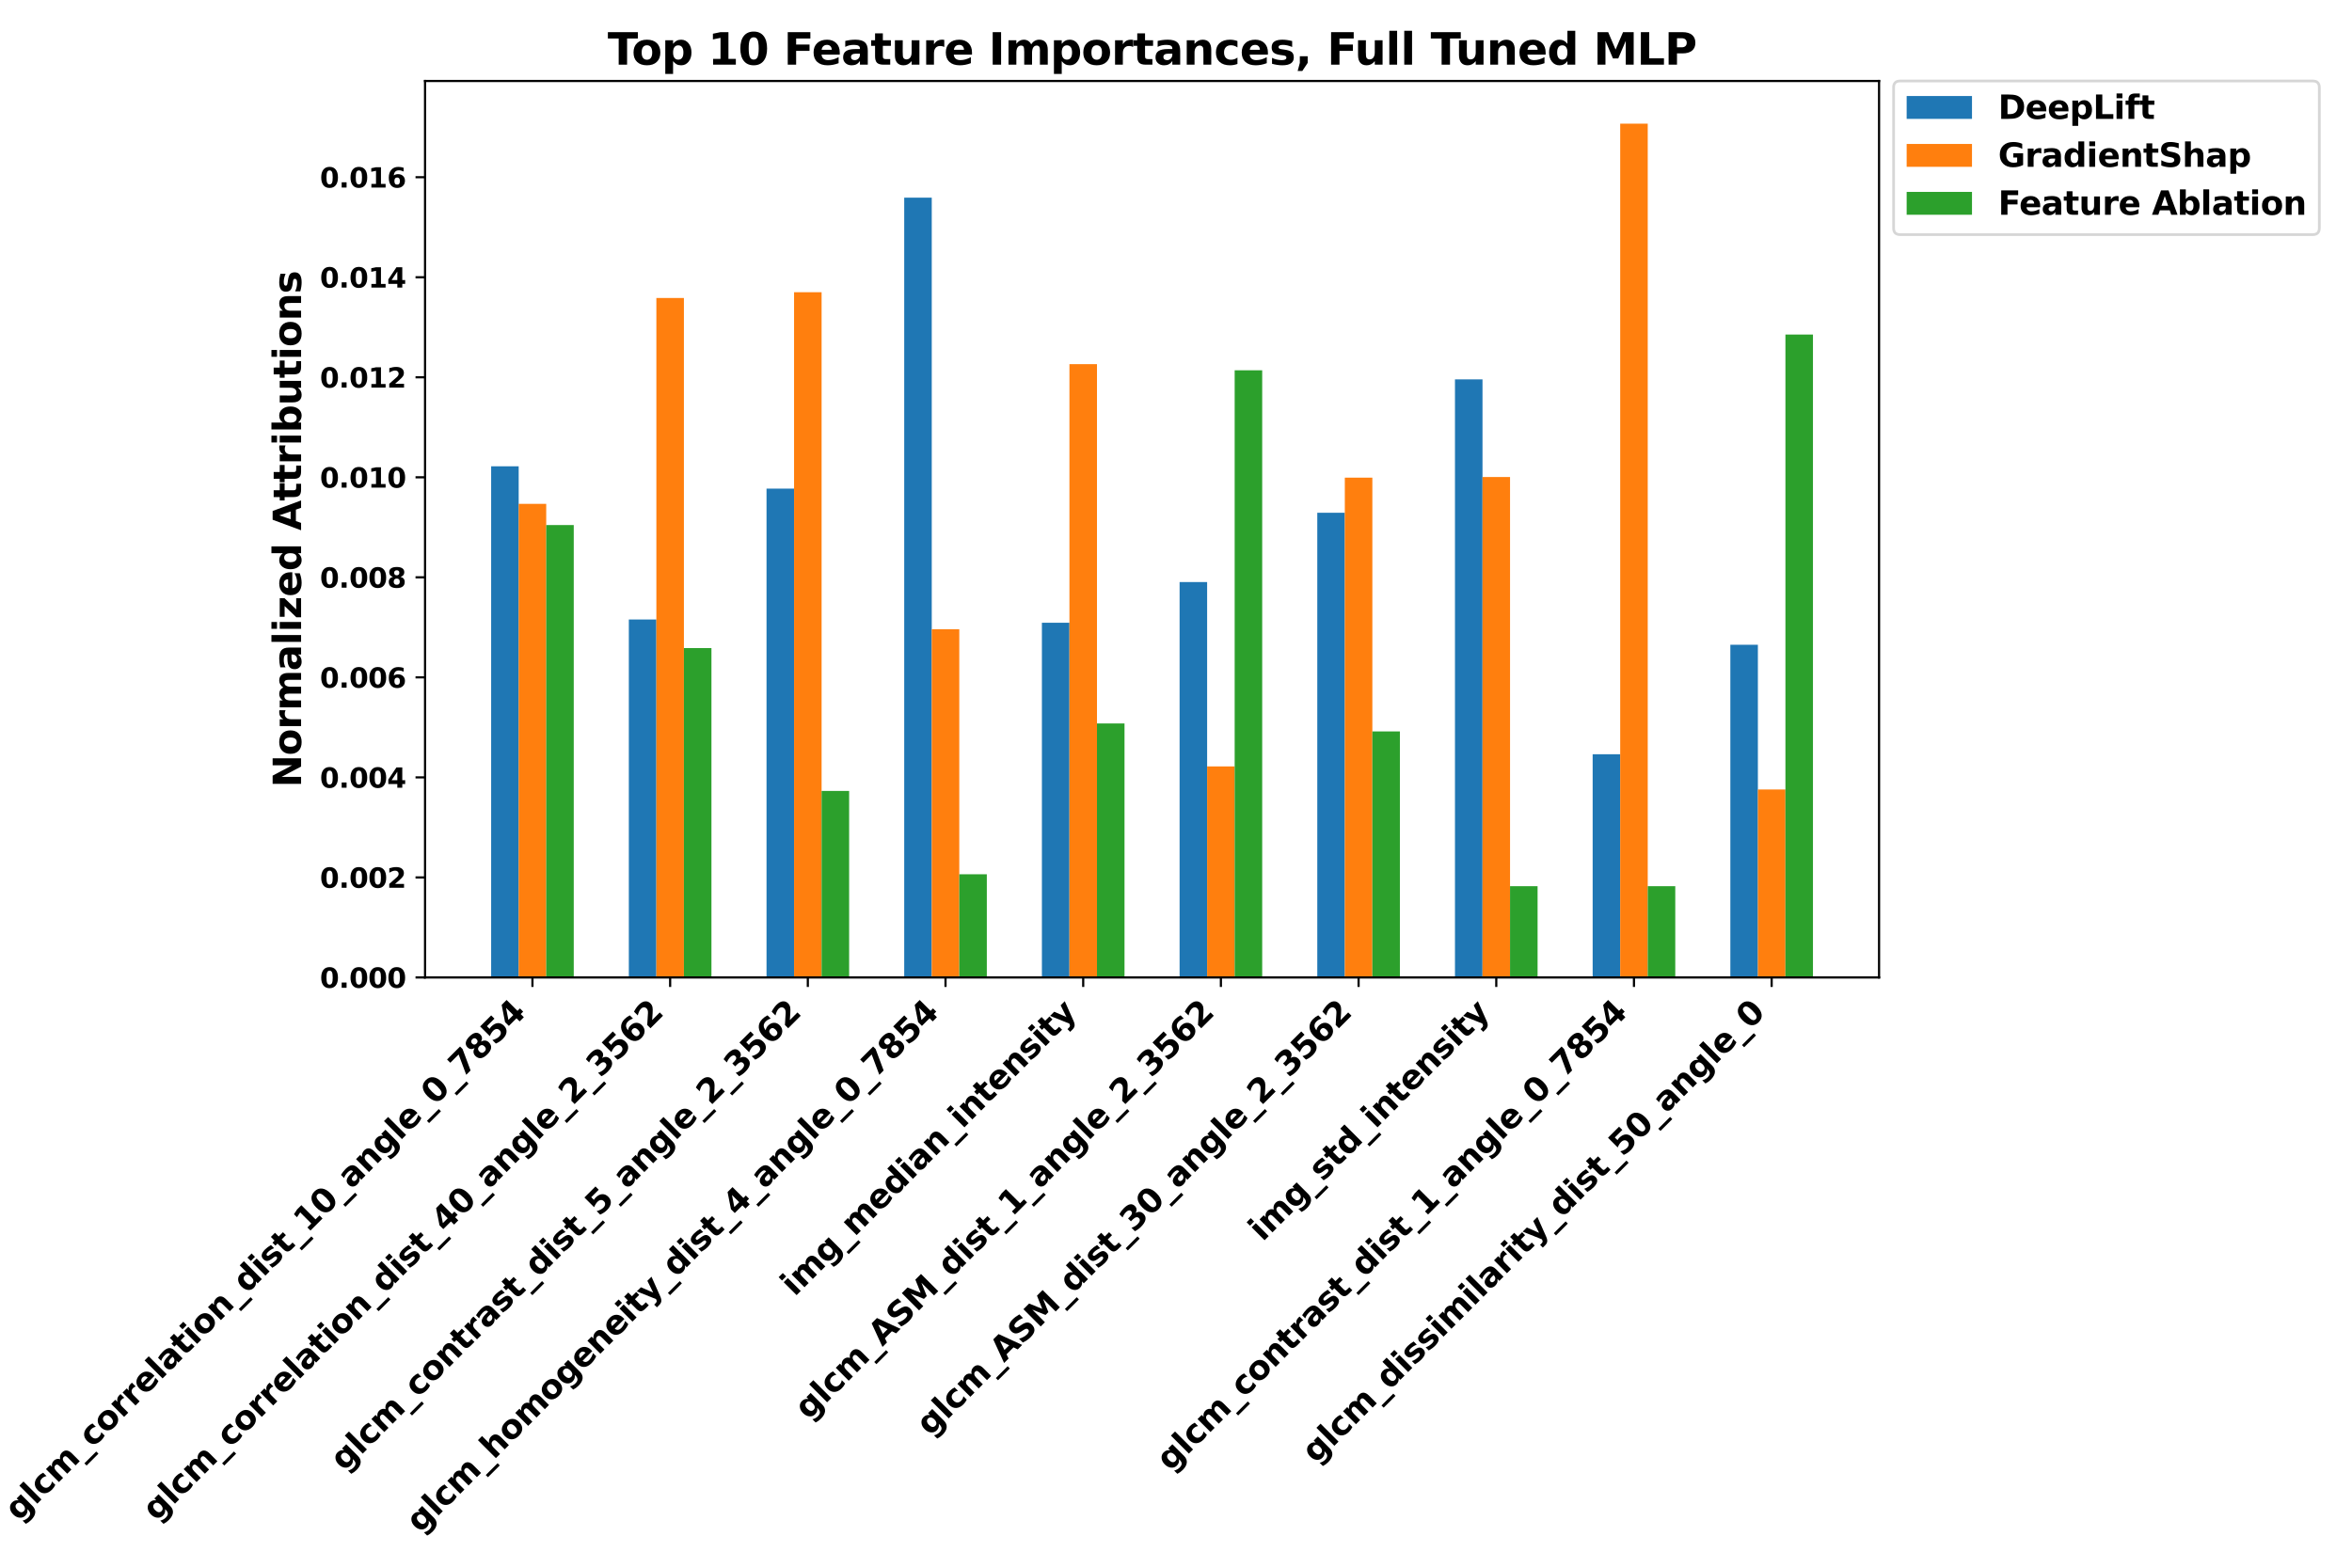<?xml version="1.0" encoding="utf-8" standalone="no"?>
<!DOCTYPE svg PUBLIC "-//W3C//DTD SVG 1.1//EN"
  "http://www.w3.org/Graphics/SVG/1.1/DTD/svg11.dtd">
<svg xmlns:xlink="http://www.w3.org/1999/xlink" width="864pt" height="576pt" viewBox="0 0 864 576" xmlns="http://www.w3.org/2000/svg" version="1.1">
 <defs>
  <style type="text/css">*{stroke-linejoin: round; stroke-linecap: butt}</style>
 </defs>
 <g id="figure_1">
  <g id="patch_1">
   <path d="M 0 576 
L 864 576 
L 864 0 
L 0 0 
z
" style="fill: #ffffff"/>
  </g>
  <g id="axes_1">
   <g id="patch_2">
    <path d="M 156.142 359.135 
L 690.264 359.135 
L 690.264 29.76 
L 156.142 29.76 
z
" style="fill: #ffffff"/>
   </g>
   <g id="patch_3">
    <path d="M 180.42 359.135 
L 190.536 359.135 
L 190.536 171.33 
L 180.42 171.33 
z
" clip-path="url(#p19559cadc9)" style="fill: #1f77b4"/>
   </g>
   <g id="patch_4">
    <path d="M 231 359.135 
L 241.116 359.135 
L 241.116 227.614 
L 231 227.614 
z
" clip-path="url(#p19559cadc9)" style="fill: #1f77b4"/>
   </g>
   <g id="patch_5">
    <path d="M 281.58 359.135 
L 291.696 359.135 
L 291.696 179.535 
L 281.58 179.535 
z
" clip-path="url(#p19559cadc9)" style="fill: #1f77b4"/>
   </g>
   <g id="patch_6">
    <path d="M 332.159 359.135 
L 342.275 359.135 
L 342.275 72.627 
L 332.159 72.627 
z
" clip-path="url(#p19559cadc9)" style="fill: #1f77b4"/>
   </g>
   <g id="patch_7">
    <path d="M 382.739 359.135 
L 392.855 359.135 
L 392.855 228.802 
L 382.739 228.802 
z
" clip-path="url(#p19559cadc9)" style="fill: #1f77b4"/>
   </g>
   <g id="patch_8">
    <path d="M 433.319 359.135 
L 443.435 359.135 
L 443.435 213.869 
L 433.319 213.869 
z
" clip-path="url(#p19559cadc9)" style="fill: #1f77b4"/>
   </g>
   <g id="patch_9">
    <path d="M 483.899 359.135 
L 494.015 359.135 
L 494.015 188.388 
L 483.899 188.388 
z
" clip-path="url(#p19559cadc9)" style="fill: #1f77b4"/>
   </g>
   <g id="patch_10">
    <path d="M 534.478 359.135 
L 544.594 359.135 
L 544.594 139.39 
L 534.478 139.39 
z
" clip-path="url(#p19559cadc9)" style="fill: #1f77b4"/>
   </g>
   <g id="patch_11">
    <path d="M 585.058 359.135 
L 595.174 359.135 
L 595.174 277.134 
L 585.058 277.134 
z
" clip-path="url(#p19559cadc9)" style="fill: #1f77b4"/>
   </g>
   <g id="patch_12">
    <path d="M 635.638 359.135 
L 645.754 359.135 
L 645.754 236.886 
L 635.638 236.886 
z
" clip-path="url(#p19559cadc9)" style="fill: #1f77b4"/>
   </g>
   <g id="patch_13">
    <path d="M 190.536 359.135 
L 200.652 359.135 
L 200.652 185.137 
L 190.536 185.137 
z
" clip-path="url(#p19559cadc9)" style="fill: #ff7f0e"/>
   </g>
   <g id="patch_14">
    <path d="M 241.116 359.135 
L 251.232 359.135 
L 251.232 109.489 
L 241.116 109.489 
z
" clip-path="url(#p19559cadc9)" style="fill: #ff7f0e"/>
   </g>
   <g id="patch_15">
    <path d="M 291.696 359.135 
L 301.811 359.135 
L 301.811 107.368 
L 291.696 107.368 
z
" clip-path="url(#p19559cadc9)" style="fill: #ff7f0e"/>
   </g>
   <g id="patch_16">
    <path d="M 342.275 359.135 
L 352.391 359.135 
L 352.391 231.214 
L 342.275 231.214 
z
" clip-path="url(#p19559cadc9)" style="fill: #ff7f0e"/>
   </g>
   <g id="patch_17">
    <path d="M 392.855 359.135 
L 402.971 359.135 
L 402.971 133.786 
L 392.855 133.786 
z
" clip-path="url(#p19559cadc9)" style="fill: #ff7f0e"/>
   </g>
   <g id="patch_18">
    <path d="M 443.435 359.135 
L 453.551 359.135 
L 453.551 281.593 
L 443.435 281.593 
z
" clip-path="url(#p19559cadc9)" style="fill: #ff7f0e"/>
   </g>
   <g id="patch_19">
    <path d="M 494.015 359.135 
L 504.13 359.135 
L 504.13 175.499 
L 494.015 175.499 
z
" clip-path="url(#p19559cadc9)" style="fill: #ff7f0e"/>
   </g>
   <g id="patch_20">
    <path d="M 544.594 359.135 
L 554.71 359.135 
L 554.71 175.26 
L 544.594 175.26 
z
" clip-path="url(#p19559cadc9)" style="fill: #ff7f0e"/>
   </g>
   <g id="patch_21">
    <path d="M 595.174 359.135 
L 605.29 359.135 
L 605.29 45.445 
L 595.174 45.445 
z
" clip-path="url(#p19559cadc9)" style="fill: #ff7f0e"/>
   </g>
   <g id="patch_22">
    <path d="M 645.754 359.135 
L 655.87 359.135 
L 655.87 290.064 
L 645.754 290.064 
z
" clip-path="url(#p19559cadc9)" style="fill: #ff7f0e"/>
   </g>
   <g id="patch_23">
    <path d="M 200.652 359.135 
L 210.768 359.135 
L 210.768 192.911 
L 200.652 192.911 
z
" clip-path="url(#p19559cadc9)" style="fill: #2ca02c"/>
   </g>
   <g id="patch_24">
    <path d="M 251.232 359.135 
L 261.348 359.135 
L 261.348 238.112 
L 251.232 238.112 
z
" clip-path="url(#p19559cadc9)" style="fill: #2ca02c"/>
   </g>
   <g id="patch_25">
    <path d="M 301.811 359.135 
L 311.927 359.135 
L 311.927 290.604 
L 301.811 290.604 
z
" clip-path="url(#p19559cadc9)" style="fill: #2ca02c"/>
   </g>
   <g id="patch_26">
    <path d="M 352.391 359.135 
L 362.507 359.135 
L 362.507 321.224 
L 352.391 321.224 
z
" clip-path="url(#p19559cadc9)" style="fill: #2ca02c"/>
   </g>
   <g id="patch_27">
    <path d="M 402.971 359.135 
L 413.087 359.135 
L 413.087 265.816 
L 402.971 265.816 
z
" clip-path="url(#p19559cadc9)" style="fill: #2ca02c"/>
   </g>
   <g id="patch_28">
    <path d="M 453.551 359.135 
L 463.667 359.135 
L 463.667 136.045 
L 453.551 136.045 
z
" clip-path="url(#p19559cadc9)" style="fill: #2ca02c"/>
   </g>
   <g id="patch_29">
    <path d="M 504.13 359.135 
L 514.246 359.135 
L 514.246 268.733 
L 504.13 268.733 
z
" clip-path="url(#p19559cadc9)" style="fill: #2ca02c"/>
   </g>
   <g id="patch_30">
    <path d="M 554.71 359.135 
L 564.826 359.135 
L 564.826 325.599 
L 554.71 325.599 
z
" clip-path="url(#p19559cadc9)" style="fill: #2ca02c"/>
   </g>
   <g id="patch_31">
    <path d="M 605.29 359.135 
L 615.406 359.135 
L 615.406 325.599 
L 605.29 325.599 
z
" clip-path="url(#p19559cadc9)" style="fill: #2ca02c"/>
   </g>
   <g id="patch_32">
    <path d="M 655.87 359.135 
L 665.986 359.135 
L 665.986 122.922 
L 655.87 122.922 
z
" clip-path="url(#p19559cadc9)" style="fill: #2ca02c"/>
   </g>
   <g id="matplotlib.axis_1">
    <g id="xtick_1">
     <g id="line2d_1">
      <defs>
       <path id="m1d12b0de58" d="M 0 0 
L 0 3.5 
" style="stroke: #000000; stroke-width: 0.8"/>
      </defs>
      <g>
       <use xlink:href="#m1d12b0de58" x="195.594" y="359.135" style="stroke: #000000; stroke-width: 0.8"/>
      </g>
     </g>
     <g id="text_1">
      <!-- glcm_correlation_dist_10_angle_0_7854 -->
      <g transform="translate(6.909 559.267) rotate(-45) scale(0.12 -0.12)">
       <defs>
        <path id="DejaVuSans-Bold-67" d="M 2919 594 
Q 2688 288 2409 144 
Q 2131 0 1766 0 
Q 1125 0 706 504 
Q 288 1009 288 1791 
Q 288 2575 706 3076 
Q 1125 3578 1766 3578 
Q 2131 3578 2409 3434 
Q 2688 3291 2919 2981 
L 2919 3500 
L 4044 3500 
L 4044 353 
Q 4044 -491 3511 -936 
Q 2978 -1381 1966 -1381 
Q 1638 -1381 1331 -1331 
Q 1025 -1281 716 -1178 
L 716 -306 
Q 1009 -475 1290 -558 
Q 1572 -641 1856 -641 
Q 2406 -641 2662 -400 
Q 2919 -159 2919 353 
L 2919 594 
z
M 2181 2772 
Q 1834 2772 1640 2515 
Q 1447 2259 1447 1791 
Q 1447 1309 1634 1061 
Q 1822 813 2181 813 
Q 2531 813 2725 1069 
Q 2919 1325 2919 1791 
Q 2919 2259 2725 2515 
Q 2531 2772 2181 2772 
z
" transform="scale(0.016)"/>
        <path id="DejaVuSans-Bold-6c" d="M 538 4863 
L 1656 4863 
L 1656 0 
L 538 0 
L 538 4863 
z
" transform="scale(0.016)"/>
        <path id="DejaVuSans-Bold-63" d="M 3366 3391 
L 3366 2478 
Q 3138 2634 2908 2709 
Q 2678 2784 2431 2784 
Q 1963 2784 1702 2511 
Q 1441 2238 1441 1747 
Q 1441 1256 1702 982 
Q 1963 709 2431 709 
Q 2694 709 2930 787 
Q 3166 866 3366 1019 
L 3366 103 
Q 3103 6 2833 -42 
Q 2563 -91 2291 -91 
Q 1344 -91 809 395 
Q 275 881 275 1747 
Q 275 2613 809 3098 
Q 1344 3584 2291 3584 
Q 2566 3584 2833 3536 
Q 3100 3488 3366 3391 
z
" transform="scale(0.016)"/>
        <path id="DejaVuSans-Bold-6d" d="M 3781 2919 
Q 3994 3244 4286 3414 
Q 4578 3584 4928 3584 
Q 5531 3584 5847 3212 
Q 6163 2841 6163 2131 
L 6163 0 
L 5038 0 
L 5038 1825 
Q 5041 1866 5042 1909 
Q 5044 1953 5044 2034 
Q 5044 2406 4934 2573 
Q 4825 2741 4581 2741 
Q 4263 2741 4089 2478 
Q 3916 2216 3909 1719 
L 3909 0 
L 2784 0 
L 2784 1825 
Q 2784 2406 2684 2573 
Q 2584 2741 2328 2741 
Q 2006 2741 1831 2477 
Q 1656 2213 1656 1722 
L 1656 0 
L 531 0 
L 531 3500 
L 1656 3500 
L 1656 2988 
Q 1863 3284 2130 3434 
Q 2397 3584 2719 3584 
Q 3081 3584 3359 3409 
Q 3638 3234 3781 2919 
z
" transform="scale(0.016)"/>
        <path id="DejaVuSans-Bold-5f" d="M 3200 -916 
L 3200 -1509 
L 0 -1509 
L 0 -916 
L 3200 -916 
z
" transform="scale(0.016)"/>
        <path id="DejaVuSans-Bold-6f" d="M 2203 2784 
Q 1831 2784 1636 2517 
Q 1441 2250 1441 1747 
Q 1441 1244 1636 976 
Q 1831 709 2203 709 
Q 2569 709 2762 976 
Q 2956 1244 2956 1747 
Q 2956 2250 2762 2517 
Q 2569 2784 2203 2784 
z
M 2203 3584 
Q 3106 3584 3614 3096 
Q 4122 2609 4122 1747 
Q 4122 884 3614 396 
Q 3106 -91 2203 -91 
Q 1297 -91 786 396 
Q 275 884 275 1747 
Q 275 2609 786 3096 
Q 1297 3584 2203 3584 
z
" transform="scale(0.016)"/>
        <path id="DejaVuSans-Bold-72" d="M 3138 2547 
Q 2991 2616 2845 2648 
Q 2700 2681 2553 2681 
Q 2122 2681 1889 2404 
Q 1656 2128 1656 1613 
L 1656 0 
L 538 0 
L 538 3500 
L 1656 3500 
L 1656 2925 
Q 1872 3269 2151 3426 
Q 2431 3584 2822 3584 
Q 2878 3584 2943 3579 
Q 3009 3575 3134 3559 
L 3138 2547 
z
" transform="scale(0.016)"/>
        <path id="DejaVuSans-Bold-65" d="M 4031 1759 
L 4031 1441 
L 1416 1441 
Q 1456 1047 1700 850 
Q 1944 653 2381 653 
Q 2734 653 3104 758 
Q 3475 863 3866 1075 
L 3866 213 
Q 3469 63 3072 -14 
Q 2675 -91 2278 -91 
Q 1328 -91 801 392 
Q 275 875 275 1747 
Q 275 2603 792 3093 
Q 1309 3584 2216 3584 
Q 3041 3584 3536 3087 
Q 4031 2591 4031 1759 
z
M 2881 2131 
Q 2881 2450 2695 2645 
Q 2509 2841 2209 2841 
Q 1884 2841 1681 2658 
Q 1478 2475 1428 2131 
L 2881 2131 
z
" transform="scale(0.016)"/>
        <path id="DejaVuSans-Bold-61" d="M 2106 1575 
Q 1756 1575 1579 1456 
Q 1403 1338 1403 1106 
Q 1403 894 1545 773 
Q 1688 653 1941 653 
Q 2256 653 2472 879 
Q 2688 1106 2688 1447 
L 2688 1575 
L 2106 1575 
z
M 3816 1997 
L 3816 0 
L 2688 0 
L 2688 519 
Q 2463 200 2181 54 
Q 1900 -91 1497 -91 
Q 953 -91 614 226 
Q 275 544 275 1050 
Q 275 1666 698 1953 
Q 1122 2241 2028 2241 
L 2688 2241 
L 2688 2328 
Q 2688 2594 2478 2717 
Q 2269 2841 1825 2841 
Q 1466 2841 1156 2769 
Q 847 2697 581 2553 
L 581 3406 
Q 941 3494 1303 3539 
Q 1666 3584 2028 3584 
Q 2975 3584 3395 3211 
Q 3816 2838 3816 1997 
z
" transform="scale(0.016)"/>
        <path id="DejaVuSans-Bold-74" d="M 1759 4494 
L 1759 3500 
L 2913 3500 
L 2913 2700 
L 1759 2700 
L 1759 1216 
Q 1759 972 1856 886 
Q 1953 800 2241 800 
L 2816 800 
L 2816 0 
L 1856 0 
Q 1194 0 917 276 
Q 641 553 641 1216 
L 641 2700 
L 84 2700 
L 84 3500 
L 641 3500 
L 641 4494 
L 1759 4494 
z
" transform="scale(0.016)"/>
        <path id="DejaVuSans-Bold-69" d="M 538 3500 
L 1656 3500 
L 1656 0 
L 538 0 
L 538 3500 
z
M 538 4863 
L 1656 4863 
L 1656 3950 
L 538 3950 
L 538 4863 
z
" transform="scale(0.016)"/>
        <path id="DejaVuSans-Bold-6e" d="M 4056 2131 
L 4056 0 
L 2931 0 
L 2931 347 
L 2931 1631 
Q 2931 2084 2911 2256 
Q 2891 2428 2841 2509 
Q 2775 2619 2662 2680 
Q 2550 2741 2406 2741 
Q 2056 2741 1856 2470 
Q 1656 2200 1656 1722 
L 1656 0 
L 538 0 
L 538 3500 
L 1656 3500 
L 1656 2988 
Q 1909 3294 2193 3439 
Q 2478 3584 2822 3584 
Q 3428 3584 3742 3212 
Q 4056 2841 4056 2131 
z
" transform="scale(0.016)"/>
        <path id="DejaVuSans-Bold-64" d="M 2919 2988 
L 2919 4863 
L 4044 4863 
L 4044 0 
L 2919 0 
L 2919 506 
Q 2688 197 2409 53 
Q 2131 -91 1766 -91 
Q 1119 -91 703 423 
Q 288 938 288 1747 
Q 288 2556 703 3070 
Q 1119 3584 1766 3584 
Q 2128 3584 2408 3439 
Q 2688 3294 2919 2988 
z
M 2181 722 
Q 2541 722 2730 984 
Q 2919 1247 2919 1747 
Q 2919 2247 2730 2509 
Q 2541 2772 2181 2772 
Q 1825 2772 1636 2509 
Q 1447 2247 1447 1747 
Q 1447 1247 1636 984 
Q 1825 722 2181 722 
z
" transform="scale(0.016)"/>
        <path id="DejaVuSans-Bold-73" d="M 3272 3391 
L 3272 2541 
Q 2913 2691 2578 2766 
Q 2244 2841 1947 2841 
Q 1628 2841 1473 2761 
Q 1319 2681 1319 2516 
Q 1319 2381 1436 2309 
Q 1553 2238 1856 2203 
L 2053 2175 
Q 2913 2066 3209 1816 
Q 3506 1566 3506 1031 
Q 3506 472 3093 190 
Q 2681 -91 1863 -91 
Q 1516 -91 1145 -36 
Q 775 19 384 128 
L 384 978 
Q 719 816 1070 734 
Q 1422 653 1784 653 
Q 2113 653 2278 743 
Q 2444 834 2444 1013 
Q 2444 1163 2330 1236 
Q 2216 1309 1875 1350 
L 1678 1375 
Q 931 1469 631 1722 
Q 331 1975 331 2491 
Q 331 3047 712 3315 
Q 1094 3584 1881 3584 
Q 2191 3584 2531 3537 
Q 2872 3491 3272 3391 
z
" transform="scale(0.016)"/>
        <path id="DejaVuSans-Bold-31" d="M 750 831 
L 1813 831 
L 1813 3847 
L 722 3622 
L 722 4441 
L 1806 4666 
L 2950 4666 
L 2950 831 
L 4013 831 
L 4013 0 
L 750 0 
L 750 831 
z
" transform="scale(0.016)"/>
        <path id="DejaVuSans-Bold-30" d="M 2944 2338 
Q 2944 3213 2780 3570 
Q 2616 3928 2228 3928 
Q 1841 3928 1675 3570 
Q 1509 3213 1509 2338 
Q 1509 1453 1675 1090 
Q 1841 728 2228 728 
Q 2613 728 2778 1090 
Q 2944 1453 2944 2338 
z
M 4147 2328 
Q 4147 1169 3647 539 
Q 3147 -91 2228 -91 
Q 1306 -91 806 539 
Q 306 1169 306 2328 
Q 306 3491 806 4120 
Q 1306 4750 2228 4750 
Q 3147 4750 3647 4120 
Q 4147 3491 4147 2328 
z
" transform="scale(0.016)"/>
        <path id="DejaVuSans-Bold-37" d="M 428 4666 
L 3944 4666 
L 3944 3988 
L 2125 0 
L 953 0 
L 2675 3781 
L 428 3781 
L 428 4666 
z
" transform="scale(0.016)"/>
        <path id="DejaVuSans-Bold-38" d="M 2228 2088 
Q 1891 2088 1709 1903 
Q 1528 1719 1528 1375 
Q 1528 1031 1709 848 
Q 1891 666 2228 666 
Q 2563 666 2741 848 
Q 2919 1031 2919 1375 
Q 2919 1722 2741 1905 
Q 2563 2088 2228 2088 
z
M 1350 2484 
Q 925 2613 709 2878 
Q 494 3144 494 3541 
Q 494 4131 934 4440 
Q 1375 4750 2228 4750 
Q 3075 4750 3515 4442 
Q 3956 4134 3956 3541 
Q 3956 3144 3739 2878 
Q 3522 2613 3097 2484 
Q 3572 2353 3814 2058 
Q 4056 1763 4056 1313 
Q 4056 619 3595 264 
Q 3134 -91 2228 -91 
Q 1319 -91 855 264 
Q 391 619 391 1313 
Q 391 1763 633 2058 
Q 875 2353 1350 2484 
z
M 1631 3419 
Q 1631 3141 1786 2991 
Q 1941 2841 2228 2841 
Q 2509 2841 2662 2991 
Q 2816 3141 2816 3419 
Q 2816 3697 2662 3845 
Q 2509 3994 2228 3994 
Q 1941 3994 1786 3844 
Q 1631 3694 1631 3419 
z
" transform="scale(0.016)"/>
        <path id="DejaVuSans-Bold-35" d="M 678 4666 
L 3669 4666 
L 3669 3781 
L 1638 3781 
L 1638 3059 
Q 1775 3097 1914 3117 
Q 2053 3138 2203 3138 
Q 3056 3138 3531 2711 
Q 4006 2284 4006 1522 
Q 4006 766 3489 337 
Q 2972 -91 2053 -91 
Q 1656 -91 1267 -14 
Q 878 63 494 219 
L 494 1166 
Q 875 947 1217 837 
Q 1559 728 1863 728 
Q 2300 728 2551 942 
Q 2803 1156 2803 1522 
Q 2803 1891 2551 2103 
Q 2300 2316 1863 2316 
Q 1603 2316 1309 2248 
Q 1016 2181 678 2041 
L 678 4666 
z
" transform="scale(0.016)"/>
        <path id="DejaVuSans-Bold-34" d="M 2356 3675 
L 1038 1722 
L 2356 1722 
L 2356 3675 
z
M 2156 4666 
L 3494 4666 
L 3494 1722 
L 4159 1722 
L 4159 850 
L 3494 850 
L 3494 0 
L 2356 0 
L 2356 850 
L 288 850 
L 288 1881 
L 2156 4666 
z
" transform="scale(0.016)"/>
       </defs>
       <use xlink:href="#DejaVuSans-Bold-67"/>
       <use xlink:href="#DejaVuSans-Bold-6c" transform="translate(71.582 0)"/>
       <use xlink:href="#DejaVuSans-Bold-63" transform="translate(105.859 0)"/>
       <use xlink:href="#DejaVuSans-Bold-6d" transform="translate(165.137 0)"/>
       <use xlink:href="#DejaVuSans-Bold-5f" transform="translate(269.336 0)"/>
       <use xlink:href="#DejaVuSans-Bold-63" transform="translate(319.336 0)"/>
       <use xlink:href="#DejaVuSans-Bold-6f" transform="translate(378.613 0)"/>
       <use xlink:href="#DejaVuSans-Bold-72" transform="translate(447.314 0)"/>
       <use xlink:href="#DejaVuSans-Bold-72" transform="translate(496.631 0)"/>
       <use xlink:href="#DejaVuSans-Bold-65" transform="translate(545.947 0)"/>
       <use xlink:href="#DejaVuSans-Bold-6c" transform="translate(613.77 0)"/>
       <use xlink:href="#DejaVuSans-Bold-61" transform="translate(648.047 0)"/>
       <use xlink:href="#DejaVuSans-Bold-74" transform="translate(715.527 0)"/>
       <use xlink:href="#DejaVuSans-Bold-69" transform="translate(763.33 0)"/>
       <use xlink:href="#DejaVuSans-Bold-6f" transform="translate(797.607 0)"/>
       <use xlink:href="#DejaVuSans-Bold-6e" transform="translate(866.309 0)"/>
       <use xlink:href="#DejaVuSans-Bold-5f" transform="translate(937.5 0)"/>
       <use xlink:href="#DejaVuSans-Bold-64" transform="translate(987.5 0)"/>
       <use xlink:href="#DejaVuSans-Bold-69" transform="translate(1059.082 0)"/>
       <use xlink:href="#DejaVuSans-Bold-73" transform="translate(1093.359 0)"/>
       <use xlink:href="#DejaVuSans-Bold-74" transform="translate(1152.881 0)"/>
       <use xlink:href="#DejaVuSans-Bold-5f" transform="translate(1200.684 0)"/>
       <use xlink:href="#DejaVuSans-Bold-31" transform="translate(1250.684 0)"/>
       <use xlink:href="#DejaVuSans-Bold-30" transform="translate(1320.264 0)"/>
       <use xlink:href="#DejaVuSans-Bold-5f" transform="translate(1389.844 0)"/>
       <use xlink:href="#DejaVuSans-Bold-61" transform="translate(1439.844 0)"/>
       <use xlink:href="#DejaVuSans-Bold-6e" transform="translate(1507.324 0)"/>
       <use xlink:href="#DejaVuSans-Bold-67" transform="translate(1578.516 0)"/>
       <use xlink:href="#DejaVuSans-Bold-6c" transform="translate(1650.098 0)"/>
       <use xlink:href="#DejaVuSans-Bold-65" transform="translate(1684.375 0)"/>
       <use xlink:href="#DejaVuSans-Bold-5f" transform="translate(1752.197 0)"/>
       <use xlink:href="#DejaVuSans-Bold-30" transform="translate(1802.197 0)"/>
       <use xlink:href="#DejaVuSans-Bold-5f" transform="translate(1871.777 0)"/>
       <use xlink:href="#DejaVuSans-Bold-37" transform="translate(1921.777 0)"/>
       <use xlink:href="#DejaVuSans-Bold-38" transform="translate(1991.357 0)"/>
       <use xlink:href="#DejaVuSans-Bold-35" transform="translate(2060.938 0)"/>
       <use xlink:href="#DejaVuSans-Bold-34" transform="translate(2130.518 0)"/>
      </g>
     </g>
    </g>
    <g id="xtick_2">
     <g id="line2d_2">
      <g>
       <use xlink:href="#m1d12b0de58" x="246.174" y="359.135" style="stroke: #000000; stroke-width: 0.8"/>
      </g>
     </g>
     <g id="text_2">
      <!-- glcm_correlation_dist_40_angle_2_3562 -->
      <g transform="translate(57.489 559.267) rotate(-45) scale(0.12 -0.12)">
       <defs>
        <path id="DejaVuSans-Bold-32" d="M 1844 884 
L 3897 884 
L 3897 0 
L 506 0 
L 506 884 
L 2209 2388 
Q 2438 2594 2547 2791 
Q 2656 2988 2656 3200 
Q 2656 3528 2436 3728 
Q 2216 3928 1850 3928 
Q 1569 3928 1234 3808 
Q 900 3688 519 3450 
L 519 4475 
Q 925 4609 1322 4679 
Q 1719 4750 2100 4750 
Q 2938 4750 3402 4381 
Q 3866 4013 3866 3353 
Q 3866 2972 3669 2642 
Q 3472 2313 2841 1759 
L 1844 884 
z
" transform="scale(0.016)"/>
        <path id="DejaVuSans-Bold-33" d="M 2981 2516 
Q 3453 2394 3698 2092 
Q 3944 1791 3944 1325 
Q 3944 631 3412 270 
Q 2881 -91 1863 -91 
Q 1503 -91 1142 -33 
Q 781 25 428 141 
L 428 1069 
Q 766 900 1098 814 
Q 1431 728 1753 728 
Q 2231 728 2486 893 
Q 2741 1059 2741 1369 
Q 2741 1688 2480 1852 
Q 2219 2016 1709 2016 
L 1228 2016 
L 1228 2791 
L 1734 2791 
Q 2188 2791 2409 2933 
Q 2631 3075 2631 3366 
Q 2631 3634 2415 3781 
Q 2200 3928 1806 3928 
Q 1516 3928 1219 3862 
Q 922 3797 628 3669 
L 628 4550 
Q 984 4650 1334 4700 
Q 1684 4750 2022 4750 
Q 2931 4750 3382 4451 
Q 3834 4153 3834 3553 
Q 3834 3144 3618 2883 
Q 3403 2622 2981 2516 
z
" transform="scale(0.016)"/>
        <path id="DejaVuSans-Bold-36" d="M 2316 2303 
Q 2000 2303 1842 2098 
Q 1684 1894 1684 1484 
Q 1684 1075 1842 870 
Q 2000 666 2316 666 
Q 2634 666 2792 870 
Q 2950 1075 2950 1484 
Q 2950 1894 2792 2098 
Q 2634 2303 2316 2303 
z
M 3803 4544 
L 3803 3681 
Q 3506 3822 3243 3889 
Q 2981 3956 2731 3956 
Q 2194 3956 1894 3657 
Q 1594 3359 1544 2772 
Q 1750 2925 1990 3001 
Q 2231 3078 2516 3078 
Q 3231 3078 3670 2659 
Q 4109 2241 4109 1563 
Q 4109 813 3618 361 
Q 3128 -91 2303 -91 
Q 1394 -91 895 523 
Q 397 1138 397 2266 
Q 397 3422 980 4083 
Q 1563 4744 2578 4744 
Q 2900 4744 3203 4694 
Q 3506 4644 3803 4544 
z
" transform="scale(0.016)"/>
       </defs>
       <use xlink:href="#DejaVuSans-Bold-67"/>
       <use xlink:href="#DejaVuSans-Bold-6c" transform="translate(71.582 0)"/>
       <use xlink:href="#DejaVuSans-Bold-63" transform="translate(105.859 0)"/>
       <use xlink:href="#DejaVuSans-Bold-6d" transform="translate(165.137 0)"/>
       <use xlink:href="#DejaVuSans-Bold-5f" transform="translate(269.336 0)"/>
       <use xlink:href="#DejaVuSans-Bold-63" transform="translate(319.336 0)"/>
       <use xlink:href="#DejaVuSans-Bold-6f" transform="translate(378.613 0)"/>
       <use xlink:href="#DejaVuSans-Bold-72" transform="translate(447.314 0)"/>
       <use xlink:href="#DejaVuSans-Bold-72" transform="translate(496.631 0)"/>
       <use xlink:href="#DejaVuSans-Bold-65" transform="translate(545.947 0)"/>
       <use xlink:href="#DejaVuSans-Bold-6c" transform="translate(613.77 0)"/>
       <use xlink:href="#DejaVuSans-Bold-61" transform="translate(648.047 0)"/>
       <use xlink:href="#DejaVuSans-Bold-74" transform="translate(715.527 0)"/>
       <use xlink:href="#DejaVuSans-Bold-69" transform="translate(763.33 0)"/>
       <use xlink:href="#DejaVuSans-Bold-6f" transform="translate(797.607 0)"/>
       <use xlink:href="#DejaVuSans-Bold-6e" transform="translate(866.309 0)"/>
       <use xlink:href="#DejaVuSans-Bold-5f" transform="translate(937.5 0)"/>
       <use xlink:href="#DejaVuSans-Bold-64" transform="translate(987.5 0)"/>
       <use xlink:href="#DejaVuSans-Bold-69" transform="translate(1059.082 0)"/>
       <use xlink:href="#DejaVuSans-Bold-73" transform="translate(1093.359 0)"/>
       <use xlink:href="#DejaVuSans-Bold-74" transform="translate(1152.881 0)"/>
       <use xlink:href="#DejaVuSans-Bold-5f" transform="translate(1200.684 0)"/>
       <use xlink:href="#DejaVuSans-Bold-34" transform="translate(1250.684 0)"/>
       <use xlink:href="#DejaVuSans-Bold-30" transform="translate(1320.264 0)"/>
       <use xlink:href="#DejaVuSans-Bold-5f" transform="translate(1389.844 0)"/>
       <use xlink:href="#DejaVuSans-Bold-61" transform="translate(1439.844 0)"/>
       <use xlink:href="#DejaVuSans-Bold-6e" transform="translate(1507.324 0)"/>
       <use xlink:href="#DejaVuSans-Bold-67" transform="translate(1578.516 0)"/>
       <use xlink:href="#DejaVuSans-Bold-6c" transform="translate(1650.098 0)"/>
       <use xlink:href="#DejaVuSans-Bold-65" transform="translate(1684.375 0)"/>
       <use xlink:href="#DejaVuSans-Bold-5f" transform="translate(1752.197 0)"/>
       <use xlink:href="#DejaVuSans-Bold-32" transform="translate(1802.197 0)"/>
       <use xlink:href="#DejaVuSans-Bold-5f" transform="translate(1871.777 0)"/>
       <use xlink:href="#DejaVuSans-Bold-33" transform="translate(1921.777 0)"/>
       <use xlink:href="#DejaVuSans-Bold-35" transform="translate(1991.357 0)"/>
       <use xlink:href="#DejaVuSans-Bold-36" transform="translate(2060.938 0)"/>
       <use xlink:href="#DejaVuSans-Bold-32" transform="translate(2130.518 0)"/>
      </g>
     </g>
    </g>
    <g id="xtick_3">
     <g id="line2d_3">
      <g>
       <use xlink:href="#m1d12b0de58" x="296.753" y="359.135" style="stroke: #000000; stroke-width: 0.8"/>
      </g>
     </g>
     <g id="text_3">
      <!-- glcm_contrast_dist_5_angle_2_3562 -->
      <g transform="translate(126.454 540.882) rotate(-45) scale(0.12 -0.12)">
       <use xlink:href="#DejaVuSans-Bold-67"/>
       <use xlink:href="#DejaVuSans-Bold-6c" transform="translate(71.582 0)"/>
       <use xlink:href="#DejaVuSans-Bold-63" transform="translate(105.859 0)"/>
       <use xlink:href="#DejaVuSans-Bold-6d" transform="translate(165.137 0)"/>
       <use xlink:href="#DejaVuSans-Bold-5f" transform="translate(269.336 0)"/>
       <use xlink:href="#DejaVuSans-Bold-63" transform="translate(319.336 0)"/>
       <use xlink:href="#DejaVuSans-Bold-6f" transform="translate(378.613 0)"/>
       <use xlink:href="#DejaVuSans-Bold-6e" transform="translate(447.314 0)"/>
       <use xlink:href="#DejaVuSans-Bold-74" transform="translate(518.506 0)"/>
       <use xlink:href="#DejaVuSans-Bold-72" transform="translate(566.309 0)"/>
       <use xlink:href="#DejaVuSans-Bold-61" transform="translate(615.625 0)"/>
       <use xlink:href="#DejaVuSans-Bold-73" transform="translate(683.105 0)"/>
       <use xlink:href="#DejaVuSans-Bold-74" transform="translate(742.627 0)"/>
       <use xlink:href="#DejaVuSans-Bold-5f" transform="translate(790.43 0)"/>
       <use xlink:href="#DejaVuSans-Bold-64" transform="translate(840.43 0)"/>
       <use xlink:href="#DejaVuSans-Bold-69" transform="translate(912.012 0)"/>
       <use xlink:href="#DejaVuSans-Bold-73" transform="translate(946.289 0)"/>
       <use xlink:href="#DejaVuSans-Bold-74" transform="translate(1005.811 0)"/>
       <use xlink:href="#DejaVuSans-Bold-5f" transform="translate(1053.613 0)"/>
       <use xlink:href="#DejaVuSans-Bold-35" transform="translate(1103.613 0)"/>
       <use xlink:href="#DejaVuSans-Bold-5f" transform="translate(1173.193 0)"/>
       <use xlink:href="#DejaVuSans-Bold-61" transform="translate(1223.193 0)"/>
       <use xlink:href="#DejaVuSans-Bold-6e" transform="translate(1290.674 0)"/>
       <use xlink:href="#DejaVuSans-Bold-67" transform="translate(1361.865 0)"/>
       <use xlink:href="#DejaVuSans-Bold-6c" transform="translate(1433.447 0)"/>
       <use xlink:href="#DejaVuSans-Bold-65" transform="translate(1467.725 0)"/>
       <use xlink:href="#DejaVuSans-Bold-5f" transform="translate(1535.547 0)"/>
       <use xlink:href="#DejaVuSans-Bold-32" transform="translate(1585.547 0)"/>
       <use xlink:href="#DejaVuSans-Bold-5f" transform="translate(1655.127 0)"/>
       <use xlink:href="#DejaVuSans-Bold-33" transform="translate(1705.127 0)"/>
       <use xlink:href="#DejaVuSans-Bold-35" transform="translate(1774.707 0)"/>
       <use xlink:href="#DejaVuSans-Bold-36" transform="translate(1844.287 0)"/>
       <use xlink:href="#DejaVuSans-Bold-32" transform="translate(1913.867 0)"/>
      </g>
     </g>
    </g>
    <g id="xtick_4">
     <g id="line2d_4">
      <g>
       <use xlink:href="#m1d12b0de58" x="347.333" y="359.135" style="stroke: #000000; stroke-width: 0.8"/>
      </g>
     </g>
     <g id="text_4">
      <!-- glcm_homogeneity_dist_4_angle_0_7854 -->
      <g transform="translate(154.343 563.572) rotate(-45) scale(0.12 -0.12)">
       <defs>
        <path id="DejaVuSans-Bold-68" d="M 4056 2131 
L 4056 0 
L 2931 0 
L 2931 347 
L 2931 1625 
Q 2931 2084 2911 2256 
Q 2891 2428 2841 2509 
Q 2775 2619 2662 2680 
Q 2550 2741 2406 2741 
Q 2056 2741 1856 2470 
Q 1656 2200 1656 1722 
L 1656 0 
L 538 0 
L 538 4863 
L 1656 4863 
L 1656 2988 
Q 1909 3294 2193 3439 
Q 2478 3584 2822 3584 
Q 3428 3584 3742 3212 
Q 4056 2841 4056 2131 
z
" transform="scale(0.016)"/>
        <path id="DejaVuSans-Bold-79" d="M 78 3500 
L 1197 3500 
L 2138 1125 
L 2938 3500 
L 4056 3500 
L 2584 -331 
Q 2363 -916 2067 -1148 
Q 1772 -1381 1288 -1381 
L 641 -1381 
L 641 -647 
L 991 -647 
Q 1275 -647 1404 -556 
Q 1534 -466 1606 -231 
L 1638 -134 
L 78 3500 
z
" transform="scale(0.016)"/>
       </defs>
       <use xlink:href="#DejaVuSans-Bold-67"/>
       <use xlink:href="#DejaVuSans-Bold-6c" transform="translate(71.582 0)"/>
       <use xlink:href="#DejaVuSans-Bold-63" transform="translate(105.859 0)"/>
       <use xlink:href="#DejaVuSans-Bold-6d" transform="translate(165.137 0)"/>
       <use xlink:href="#DejaVuSans-Bold-5f" transform="translate(269.336 0)"/>
       <use xlink:href="#DejaVuSans-Bold-68" transform="translate(319.336 0)"/>
       <use xlink:href="#DejaVuSans-Bold-6f" transform="translate(390.527 0)"/>
       <use xlink:href="#DejaVuSans-Bold-6d" transform="translate(459.229 0)"/>
       <use xlink:href="#DejaVuSans-Bold-6f" transform="translate(563.428 0)"/>
       <use xlink:href="#DejaVuSans-Bold-67" transform="translate(632.129 0)"/>
       <use xlink:href="#DejaVuSans-Bold-65" transform="translate(703.711 0)"/>
       <use xlink:href="#DejaVuSans-Bold-6e" transform="translate(771.533 0)"/>
       <use xlink:href="#DejaVuSans-Bold-65" transform="translate(842.725 0)"/>
       <use xlink:href="#DejaVuSans-Bold-69" transform="translate(910.547 0)"/>
       <use xlink:href="#DejaVuSans-Bold-74" transform="translate(944.824 0)"/>
       <use xlink:href="#DejaVuSans-Bold-79" transform="translate(992.627 0)"/>
       <use xlink:href="#DejaVuSans-Bold-5f" transform="translate(1057.812 0)"/>
       <use xlink:href="#DejaVuSans-Bold-64" transform="translate(1107.812 0)"/>
       <use xlink:href="#DejaVuSans-Bold-69" transform="translate(1179.395 0)"/>
       <use xlink:href="#DejaVuSans-Bold-73" transform="translate(1213.672 0)"/>
       <use xlink:href="#DejaVuSans-Bold-74" transform="translate(1273.193 0)"/>
       <use xlink:href="#DejaVuSans-Bold-5f" transform="translate(1320.996 0)"/>
       <use xlink:href="#DejaVuSans-Bold-34" transform="translate(1370.996 0)"/>
       <use xlink:href="#DejaVuSans-Bold-5f" transform="translate(1440.576 0)"/>
       <use xlink:href="#DejaVuSans-Bold-61" transform="translate(1490.576 0)"/>
       <use xlink:href="#DejaVuSans-Bold-6e" transform="translate(1558.057 0)"/>
       <use xlink:href="#DejaVuSans-Bold-67" transform="translate(1629.248 0)"/>
       <use xlink:href="#DejaVuSans-Bold-6c" transform="translate(1700.83 0)"/>
       <use xlink:href="#DejaVuSans-Bold-65" transform="translate(1735.107 0)"/>
       <use xlink:href="#DejaVuSans-Bold-5f" transform="translate(1802.93 0)"/>
       <use xlink:href="#DejaVuSans-Bold-30" transform="translate(1852.93 0)"/>
       <use xlink:href="#DejaVuSans-Bold-5f" transform="translate(1922.51 0)"/>
       <use xlink:href="#DejaVuSans-Bold-37" transform="translate(1972.51 0)"/>
       <use xlink:href="#DejaVuSans-Bold-38" transform="translate(2042.09 0)"/>
       <use xlink:href="#DejaVuSans-Bold-35" transform="translate(2111.67 0)"/>
       <use xlink:href="#DejaVuSans-Bold-34" transform="translate(2181.25 0)"/>
      </g>
     </g>
    </g>
    <g id="xtick_5">
     <g id="line2d_5">
      <g>
       <use xlink:href="#m1d12b0de58" x="397.913" y="359.135" style="stroke: #000000; stroke-width: 0.8"/>
      </g>
     </g>
     <g id="text_5">
      <!-- img_median_intensity -->
      <g transform="translate(291.909 476.586) rotate(-45) scale(0.12 -0.12)">
       <use xlink:href="#DejaVuSans-Bold-69"/>
       <use xlink:href="#DejaVuSans-Bold-6d" transform="translate(34.277 0)"/>
       <use xlink:href="#DejaVuSans-Bold-67" transform="translate(138.477 0)"/>
       <use xlink:href="#DejaVuSans-Bold-5f" transform="translate(210.059 0)"/>
       <use xlink:href="#DejaVuSans-Bold-6d" transform="translate(260.059 0)"/>
       <use xlink:href="#DejaVuSans-Bold-65" transform="translate(364.258 0)"/>
       <use xlink:href="#DejaVuSans-Bold-64" transform="translate(432.08 0)"/>
       <use xlink:href="#DejaVuSans-Bold-69" transform="translate(503.662 0)"/>
       <use xlink:href="#DejaVuSans-Bold-61" transform="translate(537.939 0)"/>
       <use xlink:href="#DejaVuSans-Bold-6e" transform="translate(605.42 0)"/>
       <use xlink:href="#DejaVuSans-Bold-5f" transform="translate(676.611 0)"/>
       <use xlink:href="#DejaVuSans-Bold-69" transform="translate(726.611 0)"/>
       <use xlink:href="#DejaVuSans-Bold-6e" transform="translate(760.889 0)"/>
       <use xlink:href="#DejaVuSans-Bold-74" transform="translate(832.08 0)"/>
       <use xlink:href="#DejaVuSans-Bold-65" transform="translate(879.883 0)"/>
       <use xlink:href="#DejaVuSans-Bold-6e" transform="translate(947.705 0)"/>
       <use xlink:href="#DejaVuSans-Bold-73" transform="translate(1018.896 0)"/>
       <use xlink:href="#DejaVuSans-Bold-69" transform="translate(1078.418 0)"/>
       <use xlink:href="#DejaVuSans-Bold-74" transform="translate(1112.695 0)"/>
       <use xlink:href="#DejaVuSans-Bold-79" transform="translate(1160.498 0)"/>
      </g>
     </g>
    </g>
    <g id="xtick_6">
     <g id="line2d_6">
      <g>
       <use xlink:href="#m1d12b0de58" x="448.493" y="359.135" style="stroke: #000000; stroke-width: 0.8"/>
      </g>
     </g>
     <g id="text_6">
      <!-- glcm_ASM_dist_1_angle_2_3562 -->
      <g transform="translate(297.044 522.031) rotate(-45) scale(0.12 -0.12)">
       <defs>
        <path id="DejaVuSans-Bold-41" d="M 3419 850 
L 1538 850 
L 1241 0 
L 31 0 
L 1759 4666 
L 3194 4666 
L 4922 0 
L 3713 0 
L 3419 850 
z
M 1838 1716 
L 3116 1716 
L 2478 3572 
L 1838 1716 
z
" transform="scale(0.016)"/>
        <path id="DejaVuSans-Bold-53" d="M 3834 4519 
L 3834 3531 
Q 3450 3703 3084 3790 
Q 2719 3878 2394 3878 
Q 1963 3878 1756 3759 
Q 1550 3641 1550 3391 
Q 1550 3203 1689 3098 
Q 1828 2994 2194 2919 
L 2706 2816 
Q 3484 2659 3812 2340 
Q 4141 2022 4141 1434 
Q 4141 663 3683 286 
Q 3225 -91 2284 -91 
Q 1841 -91 1394 -6 
Q 947 78 500 244 
L 500 1259 
Q 947 1022 1364 901 
Q 1781 781 2169 781 
Q 2563 781 2772 912 
Q 2981 1044 2981 1288 
Q 2981 1506 2839 1625 
Q 2697 1744 2272 1838 
L 1806 1941 
Q 1106 2091 782 2419 
Q 459 2747 459 3303 
Q 459 4000 909 4375 
Q 1359 4750 2203 4750 
Q 2588 4750 2994 4692 
Q 3400 4634 3834 4519 
z
" transform="scale(0.016)"/>
        <path id="DejaVuSans-Bold-4d" d="M 588 4666 
L 2119 4666 
L 3181 2169 
L 4250 4666 
L 5778 4666 
L 5778 0 
L 4641 0 
L 4641 3413 
L 3566 897 
L 2803 897 
L 1728 3413 
L 1728 0 
L 588 0 
L 588 4666 
z
" transform="scale(0.016)"/>
       </defs>
       <use xlink:href="#DejaVuSans-Bold-67"/>
       <use xlink:href="#DejaVuSans-Bold-6c" transform="translate(71.582 0)"/>
       <use xlink:href="#DejaVuSans-Bold-63" transform="translate(105.859 0)"/>
       <use xlink:href="#DejaVuSans-Bold-6d" transform="translate(165.137 0)"/>
       <use xlink:href="#DejaVuSans-Bold-5f" transform="translate(269.336 0)"/>
       <use xlink:href="#DejaVuSans-Bold-41" transform="translate(319.336 0)"/>
       <use xlink:href="#DejaVuSans-Bold-53" transform="translate(396.729 0)"/>
       <use xlink:href="#DejaVuSans-Bold-4d" transform="translate(468.75 0)"/>
       <use xlink:href="#DejaVuSans-Bold-5f" transform="translate(568.262 0)"/>
       <use xlink:href="#DejaVuSans-Bold-64" transform="translate(618.262 0)"/>
       <use xlink:href="#DejaVuSans-Bold-69" transform="translate(689.844 0)"/>
       <use xlink:href="#DejaVuSans-Bold-73" transform="translate(724.121 0)"/>
       <use xlink:href="#DejaVuSans-Bold-74" transform="translate(783.643 0)"/>
       <use xlink:href="#DejaVuSans-Bold-5f" transform="translate(831.445 0)"/>
       <use xlink:href="#DejaVuSans-Bold-31" transform="translate(881.445 0)"/>
       <use xlink:href="#DejaVuSans-Bold-5f" transform="translate(951.025 0)"/>
       <use xlink:href="#DejaVuSans-Bold-61" transform="translate(1001.025 0)"/>
       <use xlink:href="#DejaVuSans-Bold-6e" transform="translate(1068.506 0)"/>
       <use xlink:href="#DejaVuSans-Bold-67" transform="translate(1139.697 0)"/>
       <use xlink:href="#DejaVuSans-Bold-6c" transform="translate(1211.279 0)"/>
       <use xlink:href="#DejaVuSans-Bold-65" transform="translate(1245.557 0)"/>
       <use xlink:href="#DejaVuSans-Bold-5f" transform="translate(1313.379 0)"/>
       <use xlink:href="#DejaVuSans-Bold-32" transform="translate(1363.379 0)"/>
       <use xlink:href="#DejaVuSans-Bold-5f" transform="translate(1432.959 0)"/>
       <use xlink:href="#DejaVuSans-Bold-33" transform="translate(1482.959 0)"/>
       <use xlink:href="#DejaVuSans-Bold-35" transform="translate(1552.539 0)"/>
       <use xlink:href="#DejaVuSans-Bold-36" transform="translate(1622.119 0)"/>
       <use xlink:href="#DejaVuSans-Bold-32" transform="translate(1691.699 0)"/>
      </g>
     </g>
    </g>
    <g id="xtick_7">
     <g id="line2d_7">
      <g>
       <use xlink:href="#m1d12b0de58" x="499.073" y="359.135" style="stroke: #000000; stroke-width: 0.8"/>
      </g>
     </g>
     <g id="text_7">
      <!-- glcm_ASM_dist_30_angle_2_3562 -->
      <g transform="translate(341.72 527.935) rotate(-45) scale(0.12 -0.12)">
       <use xlink:href="#DejaVuSans-Bold-67"/>
       <use xlink:href="#DejaVuSans-Bold-6c" transform="translate(71.582 0)"/>
       <use xlink:href="#DejaVuSans-Bold-63" transform="translate(105.859 0)"/>
       <use xlink:href="#DejaVuSans-Bold-6d" transform="translate(165.137 0)"/>
       <use xlink:href="#DejaVuSans-Bold-5f" transform="translate(269.336 0)"/>
       <use xlink:href="#DejaVuSans-Bold-41" transform="translate(319.336 0)"/>
       <use xlink:href="#DejaVuSans-Bold-53" transform="translate(396.729 0)"/>
       <use xlink:href="#DejaVuSans-Bold-4d" transform="translate(468.75 0)"/>
       <use xlink:href="#DejaVuSans-Bold-5f" transform="translate(568.262 0)"/>
       <use xlink:href="#DejaVuSans-Bold-64" transform="translate(618.262 0)"/>
       <use xlink:href="#DejaVuSans-Bold-69" transform="translate(689.844 0)"/>
       <use xlink:href="#DejaVuSans-Bold-73" transform="translate(724.121 0)"/>
       <use xlink:href="#DejaVuSans-Bold-74" transform="translate(783.643 0)"/>
       <use xlink:href="#DejaVuSans-Bold-5f" transform="translate(831.445 0)"/>
       <use xlink:href="#DejaVuSans-Bold-33" transform="translate(881.445 0)"/>
       <use xlink:href="#DejaVuSans-Bold-30" transform="translate(951.025 0)"/>
       <use xlink:href="#DejaVuSans-Bold-5f" transform="translate(1020.605 0)"/>
       <use xlink:href="#DejaVuSans-Bold-61" transform="translate(1070.605 0)"/>
       <use xlink:href="#DejaVuSans-Bold-6e" transform="translate(1138.086 0)"/>
       <use xlink:href="#DejaVuSans-Bold-67" transform="translate(1209.277 0)"/>
       <use xlink:href="#DejaVuSans-Bold-6c" transform="translate(1280.859 0)"/>
       <use xlink:href="#DejaVuSans-Bold-65" transform="translate(1315.137 0)"/>
       <use xlink:href="#DejaVuSans-Bold-5f" transform="translate(1382.959 0)"/>
       <use xlink:href="#DejaVuSans-Bold-32" transform="translate(1432.959 0)"/>
       <use xlink:href="#DejaVuSans-Bold-5f" transform="translate(1502.539 0)"/>
       <use xlink:href="#DejaVuSans-Bold-33" transform="translate(1552.539 0)"/>
       <use xlink:href="#DejaVuSans-Bold-35" transform="translate(1622.119 0)"/>
       <use xlink:href="#DejaVuSans-Bold-36" transform="translate(1691.699 0)"/>
       <use xlink:href="#DejaVuSans-Bold-32" transform="translate(1761.279 0)"/>
      </g>
     </g>
    </g>
    <g id="xtick_8">
     <g id="line2d_8">
      <g>
       <use xlink:href="#m1d12b0de58" x="549.652" y="359.135" style="stroke: #000000; stroke-width: 0.8"/>
      </g>
     </g>
     <g id="text_8">
      <!-- img_std_intensity -->
      <g transform="translate(463.816 456.419) rotate(-45) scale(0.12 -0.12)">
       <use xlink:href="#DejaVuSans-Bold-69"/>
       <use xlink:href="#DejaVuSans-Bold-6d" transform="translate(34.277 0)"/>
       <use xlink:href="#DejaVuSans-Bold-67" transform="translate(138.477 0)"/>
       <use xlink:href="#DejaVuSans-Bold-5f" transform="translate(210.059 0)"/>
       <use xlink:href="#DejaVuSans-Bold-73" transform="translate(260.059 0)"/>
       <use xlink:href="#DejaVuSans-Bold-74" transform="translate(319.58 0)"/>
       <use xlink:href="#DejaVuSans-Bold-64" transform="translate(367.383 0)"/>
       <use xlink:href="#DejaVuSans-Bold-5f" transform="translate(438.965 0)"/>
       <use xlink:href="#DejaVuSans-Bold-69" transform="translate(488.965 0)"/>
       <use xlink:href="#DejaVuSans-Bold-6e" transform="translate(523.242 0)"/>
       <use xlink:href="#DejaVuSans-Bold-74" transform="translate(594.434 0)"/>
       <use xlink:href="#DejaVuSans-Bold-65" transform="translate(642.236 0)"/>
       <use xlink:href="#DejaVuSans-Bold-6e" transform="translate(710.059 0)"/>
       <use xlink:href="#DejaVuSans-Bold-73" transform="translate(781.25 0)"/>
       <use xlink:href="#DejaVuSans-Bold-69" transform="translate(840.771 0)"/>
       <use xlink:href="#DejaVuSans-Bold-74" transform="translate(875.049 0)"/>
       <use xlink:href="#DejaVuSans-Bold-79" transform="translate(922.852 0)"/>
      </g>
     </g>
    </g>
    <g id="xtick_9">
     <g id="line2d_9">
      <g>
       <use xlink:href="#m1d12b0de58" x="600.232" y="359.135" style="stroke: #000000; stroke-width: 0.8"/>
      </g>
     </g>
     <g id="text_9">
      <!-- glcm_contrast_dist_1_angle_0_7854 -->
      <g transform="translate(429.932 540.882) rotate(-45) scale(0.12 -0.12)">
       <use xlink:href="#DejaVuSans-Bold-67"/>
       <use xlink:href="#DejaVuSans-Bold-6c" transform="translate(71.582 0)"/>
       <use xlink:href="#DejaVuSans-Bold-63" transform="translate(105.859 0)"/>
       <use xlink:href="#DejaVuSans-Bold-6d" transform="translate(165.137 0)"/>
       <use xlink:href="#DejaVuSans-Bold-5f" transform="translate(269.336 0)"/>
       <use xlink:href="#DejaVuSans-Bold-63" transform="translate(319.336 0)"/>
       <use xlink:href="#DejaVuSans-Bold-6f" transform="translate(378.613 0)"/>
       <use xlink:href="#DejaVuSans-Bold-6e" transform="translate(447.314 0)"/>
       <use xlink:href="#DejaVuSans-Bold-74" transform="translate(518.506 0)"/>
       <use xlink:href="#DejaVuSans-Bold-72" transform="translate(566.309 0)"/>
       <use xlink:href="#DejaVuSans-Bold-61" transform="translate(615.625 0)"/>
       <use xlink:href="#DejaVuSans-Bold-73" transform="translate(683.105 0)"/>
       <use xlink:href="#DejaVuSans-Bold-74" transform="translate(742.627 0)"/>
       <use xlink:href="#DejaVuSans-Bold-5f" transform="translate(790.43 0)"/>
       <use xlink:href="#DejaVuSans-Bold-64" transform="translate(840.43 0)"/>
       <use xlink:href="#DejaVuSans-Bold-69" transform="translate(912.012 0)"/>
       <use xlink:href="#DejaVuSans-Bold-73" transform="translate(946.289 0)"/>
       <use xlink:href="#DejaVuSans-Bold-74" transform="translate(1005.811 0)"/>
       <use xlink:href="#DejaVuSans-Bold-5f" transform="translate(1053.613 0)"/>
       <use xlink:href="#DejaVuSans-Bold-31" transform="translate(1103.613 0)"/>
       <use xlink:href="#DejaVuSans-Bold-5f" transform="translate(1173.193 0)"/>
       <use xlink:href="#DejaVuSans-Bold-61" transform="translate(1223.193 0)"/>
       <use xlink:href="#DejaVuSans-Bold-6e" transform="translate(1290.674 0)"/>
       <use xlink:href="#DejaVuSans-Bold-67" transform="translate(1361.865 0)"/>
       <use xlink:href="#DejaVuSans-Bold-6c" transform="translate(1433.447 0)"/>
       <use xlink:href="#DejaVuSans-Bold-65" transform="translate(1467.725 0)"/>
       <use xlink:href="#DejaVuSans-Bold-5f" transform="translate(1535.547 0)"/>
       <use xlink:href="#DejaVuSans-Bold-30" transform="translate(1585.547 0)"/>
       <use xlink:href="#DejaVuSans-Bold-5f" transform="translate(1655.127 0)"/>
       <use xlink:href="#DejaVuSans-Bold-37" transform="translate(1705.127 0)"/>
       <use xlink:href="#DejaVuSans-Bold-38" transform="translate(1774.707 0)"/>
       <use xlink:href="#DejaVuSans-Bold-35" transform="translate(1844.287 0)"/>
       <use xlink:href="#DejaVuSans-Bold-34" transform="translate(1913.867 0)"/>
      </g>
     </g>
    </g>
    <g id="xtick_10">
     <g id="line2d_10">
      <g>
       <use xlink:href="#m1d12b0de58" x="650.812" y="359.135" style="stroke: #000000; stroke-width: 0.8"/>
      </g>
     </g>
     <g id="text_10">
      <!-- glcm_dissimilarity_dist_50_angle_0 -->
      <g transform="translate(483.381 538.013) rotate(-45) scale(0.12 -0.12)">
       <use xlink:href="#DejaVuSans-Bold-67"/>
       <use xlink:href="#DejaVuSans-Bold-6c" transform="translate(71.582 0)"/>
       <use xlink:href="#DejaVuSans-Bold-63" transform="translate(105.859 0)"/>
       <use xlink:href="#DejaVuSans-Bold-6d" transform="translate(165.137 0)"/>
       <use xlink:href="#DejaVuSans-Bold-5f" transform="translate(269.336 0)"/>
       <use xlink:href="#DejaVuSans-Bold-64" transform="translate(319.336 0)"/>
       <use xlink:href="#DejaVuSans-Bold-69" transform="translate(390.918 0)"/>
       <use xlink:href="#DejaVuSans-Bold-73" transform="translate(425.195 0)"/>
       <use xlink:href="#DejaVuSans-Bold-73" transform="translate(484.717 0)"/>
       <use xlink:href="#DejaVuSans-Bold-69" transform="translate(544.238 0)"/>
       <use xlink:href="#DejaVuSans-Bold-6d" transform="translate(578.516 0)"/>
       <use xlink:href="#DejaVuSans-Bold-69" transform="translate(682.715 0)"/>
       <use xlink:href="#DejaVuSans-Bold-6c" transform="translate(716.992 0)"/>
       <use xlink:href="#DejaVuSans-Bold-61" transform="translate(751.27 0)"/>
       <use xlink:href="#DejaVuSans-Bold-72" transform="translate(818.75 0)"/>
       <use xlink:href="#DejaVuSans-Bold-69" transform="translate(868.066 0)"/>
       <use xlink:href="#DejaVuSans-Bold-74" transform="translate(902.344 0)"/>
       <use xlink:href="#DejaVuSans-Bold-79" transform="translate(950.146 0)"/>
       <use xlink:href="#DejaVuSans-Bold-5f" transform="translate(1015.332 0)"/>
       <use xlink:href="#DejaVuSans-Bold-64" transform="translate(1065.332 0)"/>
       <use xlink:href="#DejaVuSans-Bold-69" transform="translate(1136.914 0)"/>
       <use xlink:href="#DejaVuSans-Bold-73" transform="translate(1171.191 0)"/>
       <use xlink:href="#DejaVuSans-Bold-74" transform="translate(1230.713 0)"/>
       <use xlink:href="#DejaVuSans-Bold-5f" transform="translate(1278.516 0)"/>
       <use xlink:href="#DejaVuSans-Bold-35" transform="translate(1328.516 0)"/>
       <use xlink:href="#DejaVuSans-Bold-30" transform="translate(1398.096 0)"/>
       <use xlink:href="#DejaVuSans-Bold-5f" transform="translate(1467.676 0)"/>
       <use xlink:href="#DejaVuSans-Bold-61" transform="translate(1517.676 0)"/>
       <use xlink:href="#DejaVuSans-Bold-6e" transform="translate(1585.156 0)"/>
       <use xlink:href="#DejaVuSans-Bold-67" transform="translate(1656.348 0)"/>
       <use xlink:href="#DejaVuSans-Bold-6c" transform="translate(1727.93 0)"/>
       <use xlink:href="#DejaVuSans-Bold-65" transform="translate(1762.207 0)"/>
       <use xlink:href="#DejaVuSans-Bold-5f" transform="translate(1830.029 0)"/>
       <use xlink:href="#DejaVuSans-Bold-30" transform="translate(1880.029 0)"/>
      </g>
     </g>
    </g>
   </g>
   <g id="matplotlib.axis_2">
    <g id="ytick_1">
     <g id="line2d_11">
      <defs>
       <path id="m7bcef8df4c" d="M 0 0 
L -3.5 0 
" style="stroke: #000000; stroke-width: 0.8"/>
      </defs>
      <g>
       <use xlink:href="#m7bcef8df4c" x="156.142" y="359.135" style="stroke: #000000; stroke-width: 0.8"/>
      </g>
     </g>
     <g id="text_11">
      <!-- 0.000 -->
      <g transform="translate(117.512 362.935) scale(0.1 -0.1)">
       <defs>
        <path id="DejaVuSans-Bold-2e" d="M 653 1209 
L 1778 1209 
L 1778 0 
L 653 0 
L 653 1209 
z
" transform="scale(0.016)"/>
       </defs>
       <use xlink:href="#DejaVuSans-Bold-30"/>
       <use xlink:href="#DejaVuSans-Bold-2e" transform="translate(69.58 0)"/>
       <use xlink:href="#DejaVuSans-Bold-30" transform="translate(107.568 0)"/>
       <use xlink:href="#DejaVuSans-Bold-30" transform="translate(177.148 0)"/>
       <use xlink:href="#DejaVuSans-Bold-30" transform="translate(246.729 0)"/>
      </g>
     </g>
    </g>
    <g id="ytick_2">
     <g id="line2d_12">
      <g>
       <use xlink:href="#m7bcef8df4c" x="156.142" y="322.382" style="stroke: #000000; stroke-width: 0.8"/>
      </g>
     </g>
     <g id="text_12">
      <!-- 0.002 -->
      <g transform="translate(117.512 326.181) scale(0.1 -0.1)">
       <use xlink:href="#DejaVuSans-Bold-30"/>
       <use xlink:href="#DejaVuSans-Bold-2e" transform="translate(69.58 0)"/>
       <use xlink:href="#DejaVuSans-Bold-30" transform="translate(107.568 0)"/>
       <use xlink:href="#DejaVuSans-Bold-30" transform="translate(177.148 0)"/>
       <use xlink:href="#DejaVuSans-Bold-32" transform="translate(246.729 0)"/>
      </g>
     </g>
    </g>
    <g id="ytick_3">
     <g id="line2d_13">
      <g>
       <use xlink:href="#m7bcef8df4c" x="156.142" y="285.629" style="stroke: #000000; stroke-width: 0.8"/>
      </g>
     </g>
     <g id="text_13">
      <!-- 0.004 -->
      <g transform="translate(117.512 289.428) scale(0.1 -0.1)">
       <use xlink:href="#DejaVuSans-Bold-30"/>
       <use xlink:href="#DejaVuSans-Bold-2e" transform="translate(69.58 0)"/>
       <use xlink:href="#DejaVuSans-Bold-30" transform="translate(107.568 0)"/>
       <use xlink:href="#DejaVuSans-Bold-30" transform="translate(177.148 0)"/>
       <use xlink:href="#DejaVuSans-Bold-34" transform="translate(246.729 0)"/>
      </g>
     </g>
    </g>
    <g id="ytick_4">
     <g id="line2d_14">
      <g>
       <use xlink:href="#m7bcef8df4c" x="156.142" y="248.876" style="stroke: #000000; stroke-width: 0.8"/>
      </g>
     </g>
     <g id="text_14">
      <!-- 0.006 -->
      <g transform="translate(117.512 252.675) scale(0.1 -0.1)">
       <use xlink:href="#DejaVuSans-Bold-30"/>
       <use xlink:href="#DejaVuSans-Bold-2e" transform="translate(69.58 0)"/>
       <use xlink:href="#DejaVuSans-Bold-30" transform="translate(107.568 0)"/>
       <use xlink:href="#DejaVuSans-Bold-30" transform="translate(177.148 0)"/>
       <use xlink:href="#DejaVuSans-Bold-36" transform="translate(246.729 0)"/>
      </g>
     </g>
    </g>
    <g id="ytick_5">
     <g id="line2d_15">
      <g>
       <use xlink:href="#m7bcef8df4c" x="156.142" y="212.123" style="stroke: #000000; stroke-width: 0.8"/>
      </g>
     </g>
     <g id="text_15">
      <!-- 0.008 -->
      <g transform="translate(117.512 215.922) scale(0.1 -0.1)">
       <use xlink:href="#DejaVuSans-Bold-30"/>
       <use xlink:href="#DejaVuSans-Bold-2e" transform="translate(69.58 0)"/>
       <use xlink:href="#DejaVuSans-Bold-30" transform="translate(107.568 0)"/>
       <use xlink:href="#DejaVuSans-Bold-30" transform="translate(177.148 0)"/>
       <use xlink:href="#DejaVuSans-Bold-38" transform="translate(246.729 0)"/>
      </g>
     </g>
    </g>
    <g id="ytick_6">
     <g id="line2d_16">
      <g>
       <use xlink:href="#m7bcef8df4c" x="156.142" y="175.37" style="stroke: #000000; stroke-width: 0.8"/>
      </g>
     </g>
     <g id="text_16">
      <!-- 0.010 -->
      <g transform="translate(117.512 179.169) scale(0.1 -0.1)">
       <use xlink:href="#DejaVuSans-Bold-30"/>
       <use xlink:href="#DejaVuSans-Bold-2e" transform="translate(69.58 0)"/>
       <use xlink:href="#DejaVuSans-Bold-30" transform="translate(107.568 0)"/>
       <use xlink:href="#DejaVuSans-Bold-31" transform="translate(177.148 0)"/>
       <use xlink:href="#DejaVuSans-Bold-30" transform="translate(246.729 0)"/>
      </g>
     </g>
    </g>
    <g id="ytick_7">
     <g id="line2d_17">
      <g>
       <use xlink:href="#m7bcef8df4c" x="156.142" y="138.617" style="stroke: #000000; stroke-width: 0.8"/>
      </g>
     </g>
     <g id="text_17">
      <!-- 0.012 -->
      <g transform="translate(117.512 142.416) scale(0.1 -0.1)">
       <use xlink:href="#DejaVuSans-Bold-30"/>
       <use xlink:href="#DejaVuSans-Bold-2e" transform="translate(69.58 0)"/>
       <use xlink:href="#DejaVuSans-Bold-30" transform="translate(107.568 0)"/>
       <use xlink:href="#DejaVuSans-Bold-31" transform="translate(177.148 0)"/>
       <use xlink:href="#DejaVuSans-Bold-32" transform="translate(246.729 0)"/>
      </g>
     </g>
    </g>
    <g id="ytick_8">
     <g id="line2d_18">
      <g>
       <use xlink:href="#m7bcef8df4c" x="156.142" y="101.864" style="stroke: #000000; stroke-width: 0.8"/>
      </g>
     </g>
     <g id="text_18">
      <!-- 0.014 -->
      <g transform="translate(117.512 105.663) scale(0.1 -0.1)">
       <use xlink:href="#DejaVuSans-Bold-30"/>
       <use xlink:href="#DejaVuSans-Bold-2e" transform="translate(69.58 0)"/>
       <use xlink:href="#DejaVuSans-Bold-30" transform="translate(107.568 0)"/>
       <use xlink:href="#DejaVuSans-Bold-31" transform="translate(177.148 0)"/>
       <use xlink:href="#DejaVuSans-Bold-34" transform="translate(246.729 0)"/>
      </g>
     </g>
    </g>
    <g id="ytick_9">
     <g id="line2d_19">
      <g>
       <use xlink:href="#m7bcef8df4c" x="156.142" y="65.111" style="stroke: #000000; stroke-width: 0.8"/>
      </g>
     </g>
     <g id="text_19">
      <!-- 0.016 -->
      <g transform="translate(117.512 68.91) scale(0.1 -0.1)">
       <use xlink:href="#DejaVuSans-Bold-30"/>
       <use xlink:href="#DejaVuSans-Bold-2e" transform="translate(69.58 0)"/>
       <use xlink:href="#DejaVuSans-Bold-30" transform="translate(107.568 0)"/>
       <use xlink:href="#DejaVuSans-Bold-31" transform="translate(177.148 0)"/>
       <use xlink:href="#DejaVuSans-Bold-36" transform="translate(246.729 0)"/>
      </g>
     </g>
    </g>
    <g id="text_20">
     <!-- Normalized Attributions -->
     <g transform="translate(110.601 289.312) rotate(-90) scale(0.14 -0.14)">
      <defs>
       <path id="DejaVuSans-Bold-4e" d="M 588 4666 
L 1931 4666 
L 3628 1466 
L 3628 4666 
L 4769 4666 
L 4769 0 
L 3425 0 
L 1728 3200 
L 1728 0 
L 588 0 
L 588 4666 
z
" transform="scale(0.016)"/>
       <path id="DejaVuSans-Bold-7a" d="M 366 3500 
L 3419 3500 
L 3419 2719 
L 1575 800 
L 3419 800 
L 3419 0 
L 288 0 
L 288 781 
L 2131 2700 
L 366 2700 
L 366 3500 
z
" transform="scale(0.016)"/>
       <path id="DejaVuSans-Bold-20" transform="scale(0.016)"/>
       <path id="DejaVuSans-Bold-62" d="M 2400 722 
Q 2759 722 2948 984 
Q 3138 1247 3138 1747 
Q 3138 2247 2948 2509 
Q 2759 2772 2400 2772 
Q 2041 2772 1848 2508 
Q 1656 2244 1656 1747 
Q 1656 1250 1848 986 
Q 2041 722 2400 722 
z
M 1656 2988 
Q 1888 3294 2169 3439 
Q 2450 3584 2816 3584 
Q 3463 3584 3878 3070 
Q 4294 2556 4294 1747 
Q 4294 938 3878 423 
Q 3463 -91 2816 -91 
Q 2450 -91 2169 54 
Q 1888 200 1656 506 
L 1656 0 
L 538 0 
L 538 4863 
L 1656 4863 
L 1656 2988 
z
" transform="scale(0.016)"/>
       <path id="DejaVuSans-Bold-75" d="M 500 1363 
L 500 3500 
L 1625 3500 
L 1625 3150 
Q 1625 2866 1622 2436 
Q 1619 2006 1619 1863 
Q 1619 1441 1641 1255 
Q 1663 1069 1716 984 
Q 1784 875 1895 815 
Q 2006 756 2150 756 
Q 2500 756 2700 1025 
Q 2900 1294 2900 1772 
L 2900 3500 
L 4019 3500 
L 4019 0 
L 2900 0 
L 2900 506 
Q 2647 200 2364 54 
Q 2081 -91 1741 -91 
Q 1134 -91 817 281 
Q 500 653 500 1363 
z
" transform="scale(0.016)"/>
      </defs>
      <use xlink:href="#DejaVuSans-Bold-4e"/>
      <use xlink:href="#DejaVuSans-Bold-6f" transform="translate(83.691 0)"/>
      <use xlink:href="#DejaVuSans-Bold-72" transform="translate(152.393 0)"/>
      <use xlink:href="#DejaVuSans-Bold-6d" transform="translate(201.709 0)"/>
      <use xlink:href="#DejaVuSans-Bold-61" transform="translate(305.908 0)"/>
      <use xlink:href="#DejaVuSans-Bold-6c" transform="translate(373.389 0)"/>
      <use xlink:href="#DejaVuSans-Bold-69" transform="translate(407.666 0)"/>
      <use xlink:href="#DejaVuSans-Bold-7a" transform="translate(441.943 0)"/>
      <use xlink:href="#DejaVuSans-Bold-65" transform="translate(500.146 0)"/>
      <use xlink:href="#DejaVuSans-Bold-64" transform="translate(567.969 0)"/>
      <use xlink:href="#DejaVuSans-Bold-20" transform="translate(639.551 0)"/>
      <use xlink:href="#DejaVuSans-Bold-41" transform="translate(674.365 0)"/>
      <use xlink:href="#DejaVuSans-Bold-74" transform="translate(751.758 0)"/>
      <use xlink:href="#DejaVuSans-Bold-74" transform="translate(799.561 0)"/>
      <use xlink:href="#DejaVuSans-Bold-72" transform="translate(847.363 0)"/>
      <use xlink:href="#DejaVuSans-Bold-69" transform="translate(896.68 0)"/>
      <use xlink:href="#DejaVuSans-Bold-62" transform="translate(930.957 0)"/>
      <use xlink:href="#DejaVuSans-Bold-75" transform="translate(1002.539 0)"/>
      <use xlink:href="#DejaVuSans-Bold-74" transform="translate(1073.73 0)"/>
      <use xlink:href="#DejaVuSans-Bold-69" transform="translate(1121.533 0)"/>
      <use xlink:href="#DejaVuSans-Bold-6f" transform="translate(1155.811 0)"/>
      <use xlink:href="#DejaVuSans-Bold-6e" transform="translate(1224.512 0)"/>
      <use xlink:href="#DejaVuSans-Bold-73" transform="translate(1295.703 0)"/>
     </g>
    </g>
   </g>
   <g id="patch_33">
    <path d="M 156.142 359.135 
L 156.142 29.76 
" style="fill: none; stroke: #000000; stroke-width: 0.8; stroke-linejoin: miter; stroke-linecap: square"/>
   </g>
   <g id="patch_34">
    <path d="M 690.264 359.135 
L 690.264 29.76 
" style="fill: none; stroke: #000000; stroke-width: 0.8; stroke-linejoin: miter; stroke-linecap: square"/>
   </g>
   <g id="patch_35">
    <path d="M 156.142 359.135 
L 690.264 359.135 
" style="fill: none; stroke: #000000; stroke-width: 0.8; stroke-linejoin: miter; stroke-linecap: square"/>
   </g>
   <g id="patch_36">
    <path d="M 156.142 29.76 
L 690.264 29.76 
" style="fill: none; stroke: #000000; stroke-width: 0.8; stroke-linejoin: miter; stroke-linecap: square"/>
   </g>
   <g id="text_21">
    <!-- Top 10 Feature Importances, Full Tuned MLP -->
    <g transform="translate(223.227 23.76) scale(0.16 -0.16)">
     <defs>
      <path id="DejaVuSans-Bold-54" d="M 31 4666 
L 4331 4666 
L 4331 3756 
L 2784 3756 
L 2784 0 
L 1581 0 
L 1581 3756 
L 31 3756 
L 31 4666 
z
" transform="scale(0.016)"/>
      <path id="DejaVuSans-Bold-70" d="M 1656 506 
L 1656 -1331 
L 538 -1331 
L 538 3500 
L 1656 3500 
L 1656 2988 
Q 1888 3294 2169 3439 
Q 2450 3584 2816 3584 
Q 3463 3584 3878 3070 
Q 4294 2556 4294 1747 
Q 4294 938 3878 423 
Q 3463 -91 2816 -91 
Q 2450 -91 2169 54 
Q 1888 200 1656 506 
z
M 2400 2772 
Q 2041 2772 1848 2508 
Q 1656 2244 1656 1747 
Q 1656 1250 1848 986 
Q 2041 722 2400 722 
Q 2759 722 2948 984 
Q 3138 1247 3138 1747 
Q 3138 2247 2948 2509 
Q 2759 2772 2400 2772 
z
" transform="scale(0.016)"/>
      <path id="DejaVuSans-Bold-46" d="M 588 4666 
L 3834 4666 
L 3834 3756 
L 1791 3756 
L 1791 2888 
L 3713 2888 
L 3713 1978 
L 1791 1978 
L 1791 0 
L 588 0 
L 588 4666 
z
" transform="scale(0.016)"/>
      <path id="DejaVuSans-Bold-49" d="M 588 4666 
L 1791 4666 
L 1791 0 
L 588 0 
L 588 4666 
z
" transform="scale(0.016)"/>
      <path id="DejaVuSans-Bold-2c" d="M 653 1209 
L 1778 1209 
L 1778 256 
L 1006 -909 
L 341 -909 
L 653 256 
L 653 1209 
z
" transform="scale(0.016)"/>
      <path id="DejaVuSans-Bold-4c" d="M 588 4666 
L 1791 4666 
L 1791 909 
L 3903 909 
L 3903 0 
L 588 0 
L 588 4666 
z
" transform="scale(0.016)"/>
      <path id="DejaVuSans-Bold-50" d="M 588 4666 
L 2584 4666 
Q 3475 4666 3951 4270 
Q 4428 3875 4428 3144 
Q 4428 2409 3951 2014 
Q 3475 1619 2584 1619 
L 1791 1619 
L 1791 0 
L 588 0 
L 588 4666 
z
M 1791 3794 
L 1791 2491 
L 2456 2491 
Q 2806 2491 2997 2661 
Q 3188 2831 3188 3144 
Q 3188 3456 2997 3625 
Q 2806 3794 2456 3794 
L 1791 3794 
z
" transform="scale(0.016)"/>
     </defs>
     <use xlink:href="#DejaVuSans-Bold-54"/>
     <use xlink:href="#DejaVuSans-Bold-6f" transform="translate(54.963 0)"/>
     <use xlink:href="#DejaVuSans-Bold-70" transform="translate(123.664 0)"/>
     <use xlink:href="#DejaVuSans-Bold-20" transform="translate(195.246 0)"/>
     <use xlink:href="#DejaVuSans-Bold-31" transform="translate(230.061 0)"/>
     <use xlink:href="#DejaVuSans-Bold-30" transform="translate(299.641 0)"/>
     <use xlink:href="#DejaVuSans-Bold-20" transform="translate(369.221 0)"/>
     <use xlink:href="#DejaVuSans-Bold-46" transform="translate(404.035 0)"/>
     <use xlink:href="#DejaVuSans-Bold-65" transform="translate(468.346 0)"/>
     <use xlink:href="#DejaVuSans-Bold-61" transform="translate(536.168 0)"/>
     <use xlink:href="#DejaVuSans-Bold-74" transform="translate(603.648 0)"/>
     <use xlink:href="#DejaVuSans-Bold-75" transform="translate(651.451 0)"/>
     <use xlink:href="#DejaVuSans-Bold-72" transform="translate(722.643 0)"/>
     <use xlink:href="#DejaVuSans-Bold-65" transform="translate(771.959 0)"/>
     <use xlink:href="#DejaVuSans-Bold-20" transform="translate(839.781 0)"/>
     <use xlink:href="#DejaVuSans-Bold-49" transform="translate(874.596 0)"/>
     <use xlink:href="#DejaVuSans-Bold-6d" transform="translate(911.803 0)"/>
     <use xlink:href="#DejaVuSans-Bold-70" transform="translate(1016.002 0)"/>
     <use xlink:href="#DejaVuSans-Bold-6f" transform="translate(1087.584 0)"/>
     <use xlink:href="#DejaVuSans-Bold-72" transform="translate(1156.285 0)"/>
     <use xlink:href="#DejaVuSans-Bold-74" transform="translate(1205.602 0)"/>
     <use xlink:href="#DejaVuSans-Bold-61" transform="translate(1253.404 0)"/>
     <use xlink:href="#DejaVuSans-Bold-6e" transform="translate(1320.885 0)"/>
     <use xlink:href="#DejaVuSans-Bold-63" transform="translate(1392.076 0)"/>
     <use xlink:href="#DejaVuSans-Bold-65" transform="translate(1451.354 0)"/>
     <use xlink:href="#DejaVuSans-Bold-73" transform="translate(1519.176 0)"/>
     <use xlink:href="#DejaVuSans-Bold-2c" transform="translate(1578.697 0)"/>
     <use xlink:href="#DejaVuSans-Bold-20" transform="translate(1616.686 0)"/>
     <use xlink:href="#DejaVuSans-Bold-46" transform="translate(1651.5 0)"/>
     <use xlink:href="#DejaVuSans-Bold-75" transform="translate(1714.811 0)"/>
     <use xlink:href="#DejaVuSans-Bold-6c" transform="translate(1786.002 0)"/>
     <use xlink:href="#DejaVuSans-Bold-6c" transform="translate(1820.279 0)"/>
     <use xlink:href="#DejaVuSans-Bold-20" transform="translate(1854.557 0)"/>
     <use xlink:href="#DejaVuSans-Bold-54" transform="translate(1889.371 0)"/>
     <use xlink:href="#DejaVuSans-Bold-75" transform="translate(1946.584 0)"/>
     <use xlink:href="#DejaVuSans-Bold-6e" transform="translate(2017.775 0)"/>
     <use xlink:href="#DejaVuSans-Bold-65" transform="translate(2088.967 0)"/>
     <use xlink:href="#DejaVuSans-Bold-64" transform="translate(2156.789 0)"/>
     <use xlink:href="#DejaVuSans-Bold-20" transform="translate(2228.371 0)"/>
     <use xlink:href="#DejaVuSans-Bold-4d" transform="translate(2263.186 0)"/>
     <use xlink:href="#DejaVuSans-Bold-4c" transform="translate(2362.697 0)"/>
     <use xlink:href="#DejaVuSans-Bold-50" transform="translate(2426.418 0)"/>
    </g>
   </g>
   <g id="legend_1">
    <g id="patch_37">
     <path d="M 698.005 86.201 
L 849.597 86.201 
Q 851.997 86.201 851.997 83.801 
L 851.997 32.16 
Q 851.997 29.76 849.597 29.76 
L 698.005 29.76 
Q 695.605 29.76 695.605 32.16 
L 695.605 83.801 
Q 695.605 86.201 698.005 86.201 
z
" style="fill: #ffffff; opacity: 0.8; stroke: #cccccc; stroke-linejoin: miter"/>
    </g>
    <g id="patch_38">
     <path d="M 700.405 43.678 
L 724.405 43.678 
L 724.405 35.278 
L 700.405 35.278 
z
" style="fill: #1f77b4"/>
    </g>
    <g id="text_22">
     <!-- DeepLift -->
     <g transform="translate(734.005 43.678) scale(0.12 -0.12)">
      <defs>
       <path id="DejaVuSans-Bold-44" d="M 1791 3756 
L 1791 909 
L 2222 909 
Q 2959 909 3348 1275 
Q 3738 1641 3738 2338 
Q 3738 3031 3350 3393 
Q 2963 3756 2222 3756 
L 1791 3756 
z
M 588 4666 
L 1856 4666 
Q 2919 4666 3439 4514 
Q 3959 4363 4331 4000 
Q 4659 3684 4818 3271 
Q 4978 2859 4978 2338 
Q 4978 1809 4818 1395 
Q 4659 981 4331 666 
Q 3956 303 3431 151 
Q 2906 0 1856 0 
L 588 0 
L 588 4666 
z
" transform="scale(0.016)"/>
       <path id="DejaVuSans-Bold-66" d="M 2841 4863 
L 2841 4128 
L 2222 4128 
Q 1984 4128 1890 4042 
Q 1797 3956 1797 3744 
L 1797 3500 
L 2753 3500 
L 2753 2700 
L 1797 2700 
L 1797 0 
L 678 0 
L 678 2700 
L 122 2700 
L 122 3500 
L 678 3500 
L 678 3744 
Q 678 4316 997 4589 
Q 1316 4863 1984 4863 
L 2841 4863 
z
" transform="scale(0.016)"/>
      </defs>
      <use xlink:href="#DejaVuSans-Bold-44"/>
      <use xlink:href="#DejaVuSans-Bold-65" transform="translate(83.008 0)"/>
      <use xlink:href="#DejaVuSans-Bold-65" transform="translate(150.83 0)"/>
      <use xlink:href="#DejaVuSans-Bold-70" transform="translate(218.652 0)"/>
      <use xlink:href="#DejaVuSans-Bold-4c" transform="translate(290.234 0)"/>
      <use xlink:href="#DejaVuSans-Bold-69" transform="translate(353.955 0)"/>
      <use xlink:href="#DejaVuSans-Bold-66" transform="translate(388.232 0)"/>
      <use xlink:href="#DejaVuSans-Bold-74" transform="translate(431.738 0)"/>
     </g>
    </g>
    <g id="patch_39">
     <path d="M 700.405 61.292 
L 724.405 61.292 
L 724.405 52.892 
L 700.405 52.892 
z
" style="fill: #ff7f0e"/>
    </g>
    <g id="text_23">
     <!-- GradientShap -->
     <g transform="translate(734.005 61.292) scale(0.12 -0.12)">
      <defs>
       <path id="DejaVuSans-Bold-47" d="M 4781 347 
Q 4331 128 3847 18 
Q 3363 -91 2847 -91 
Q 1681 -91 1000 561 
Q 319 1213 319 2328 
Q 319 3456 1012 4103 
Q 1706 4750 2913 4750 
Q 3378 4750 3804 4662 
Q 4231 4575 4609 4403 
L 4609 3438 
Q 4219 3659 3833 3768 
Q 3447 3878 3059 3878 
Q 2341 3878 1952 3476 
Q 1563 3075 1563 2328 
Q 1563 1588 1938 1184 
Q 2313 781 3003 781 
Q 3191 781 3352 804 
Q 3513 828 3641 878 
L 3641 1784 
L 2906 1784 
L 2906 2591 
L 4781 2591 
L 4781 347 
z
" transform="scale(0.016)"/>
      </defs>
      <use xlink:href="#DejaVuSans-Bold-47"/>
      <use xlink:href="#DejaVuSans-Bold-72" transform="translate(82.08 0)"/>
      <use xlink:href="#DejaVuSans-Bold-61" transform="translate(131.396 0)"/>
      <use xlink:href="#DejaVuSans-Bold-64" transform="translate(198.877 0)"/>
      <use xlink:href="#DejaVuSans-Bold-69" transform="translate(270.459 0)"/>
      <use xlink:href="#DejaVuSans-Bold-65" transform="translate(304.736 0)"/>
      <use xlink:href="#DejaVuSans-Bold-6e" transform="translate(372.559 0)"/>
      <use xlink:href="#DejaVuSans-Bold-74" transform="translate(443.75 0)"/>
      <use xlink:href="#DejaVuSans-Bold-53" transform="translate(491.553 0)"/>
      <use xlink:href="#DejaVuSans-Bold-68" transform="translate(563.574 0)"/>
      <use xlink:href="#DejaVuSans-Bold-61" transform="translate(634.766 0)"/>
      <use xlink:href="#DejaVuSans-Bold-70" transform="translate(702.246 0)"/>
     </g>
    </g>
    <g id="patch_40">
     <path d="M 700.405 78.906 
L 724.405 78.906 
L 724.405 70.506 
L 700.405 70.506 
z
" style="fill: #2ca02c"/>
    </g>
    <g id="text_24">
     <!-- Feature Ablation -->
     <g transform="translate(734.005 78.906) scale(0.12 -0.12)">
      <use xlink:href="#DejaVuSans-Bold-46"/>
      <use xlink:href="#DejaVuSans-Bold-65" transform="translate(64.311 0)"/>
      <use xlink:href="#DejaVuSans-Bold-61" transform="translate(132.133 0)"/>
      <use xlink:href="#DejaVuSans-Bold-74" transform="translate(199.613 0)"/>
      <use xlink:href="#DejaVuSans-Bold-75" transform="translate(247.416 0)"/>
      <use xlink:href="#DejaVuSans-Bold-72" transform="translate(318.607 0)"/>
      <use xlink:href="#DejaVuSans-Bold-65" transform="translate(367.924 0)"/>
      <use xlink:href="#DejaVuSans-Bold-20" transform="translate(435.746 0)"/>
      <use xlink:href="#DejaVuSans-Bold-41" transform="translate(470.561 0)"/>
      <use xlink:href="#DejaVuSans-Bold-62" transform="translate(547.953 0)"/>
      <use xlink:href="#DejaVuSans-Bold-6c" transform="translate(619.535 0)"/>
      <use xlink:href="#DejaVuSans-Bold-61" transform="translate(653.812 0)"/>
      <use xlink:href="#DejaVuSans-Bold-74" transform="translate(721.293 0)"/>
      <use xlink:href="#DejaVuSans-Bold-69" transform="translate(769.096 0)"/>
      <use xlink:href="#DejaVuSans-Bold-6f" transform="translate(803.373 0)"/>
      <use xlink:href="#DejaVuSans-Bold-6e" transform="translate(872.074 0)"/>
     </g>
    </g>
   </g>
  </g>
 </g>
 <defs>
  <clipPath id="p19559cadc9">
   <rect x="156.142" y="29.76" width="534.122" height="329.375"/>
  </clipPath>
 </defs>
</svg>
